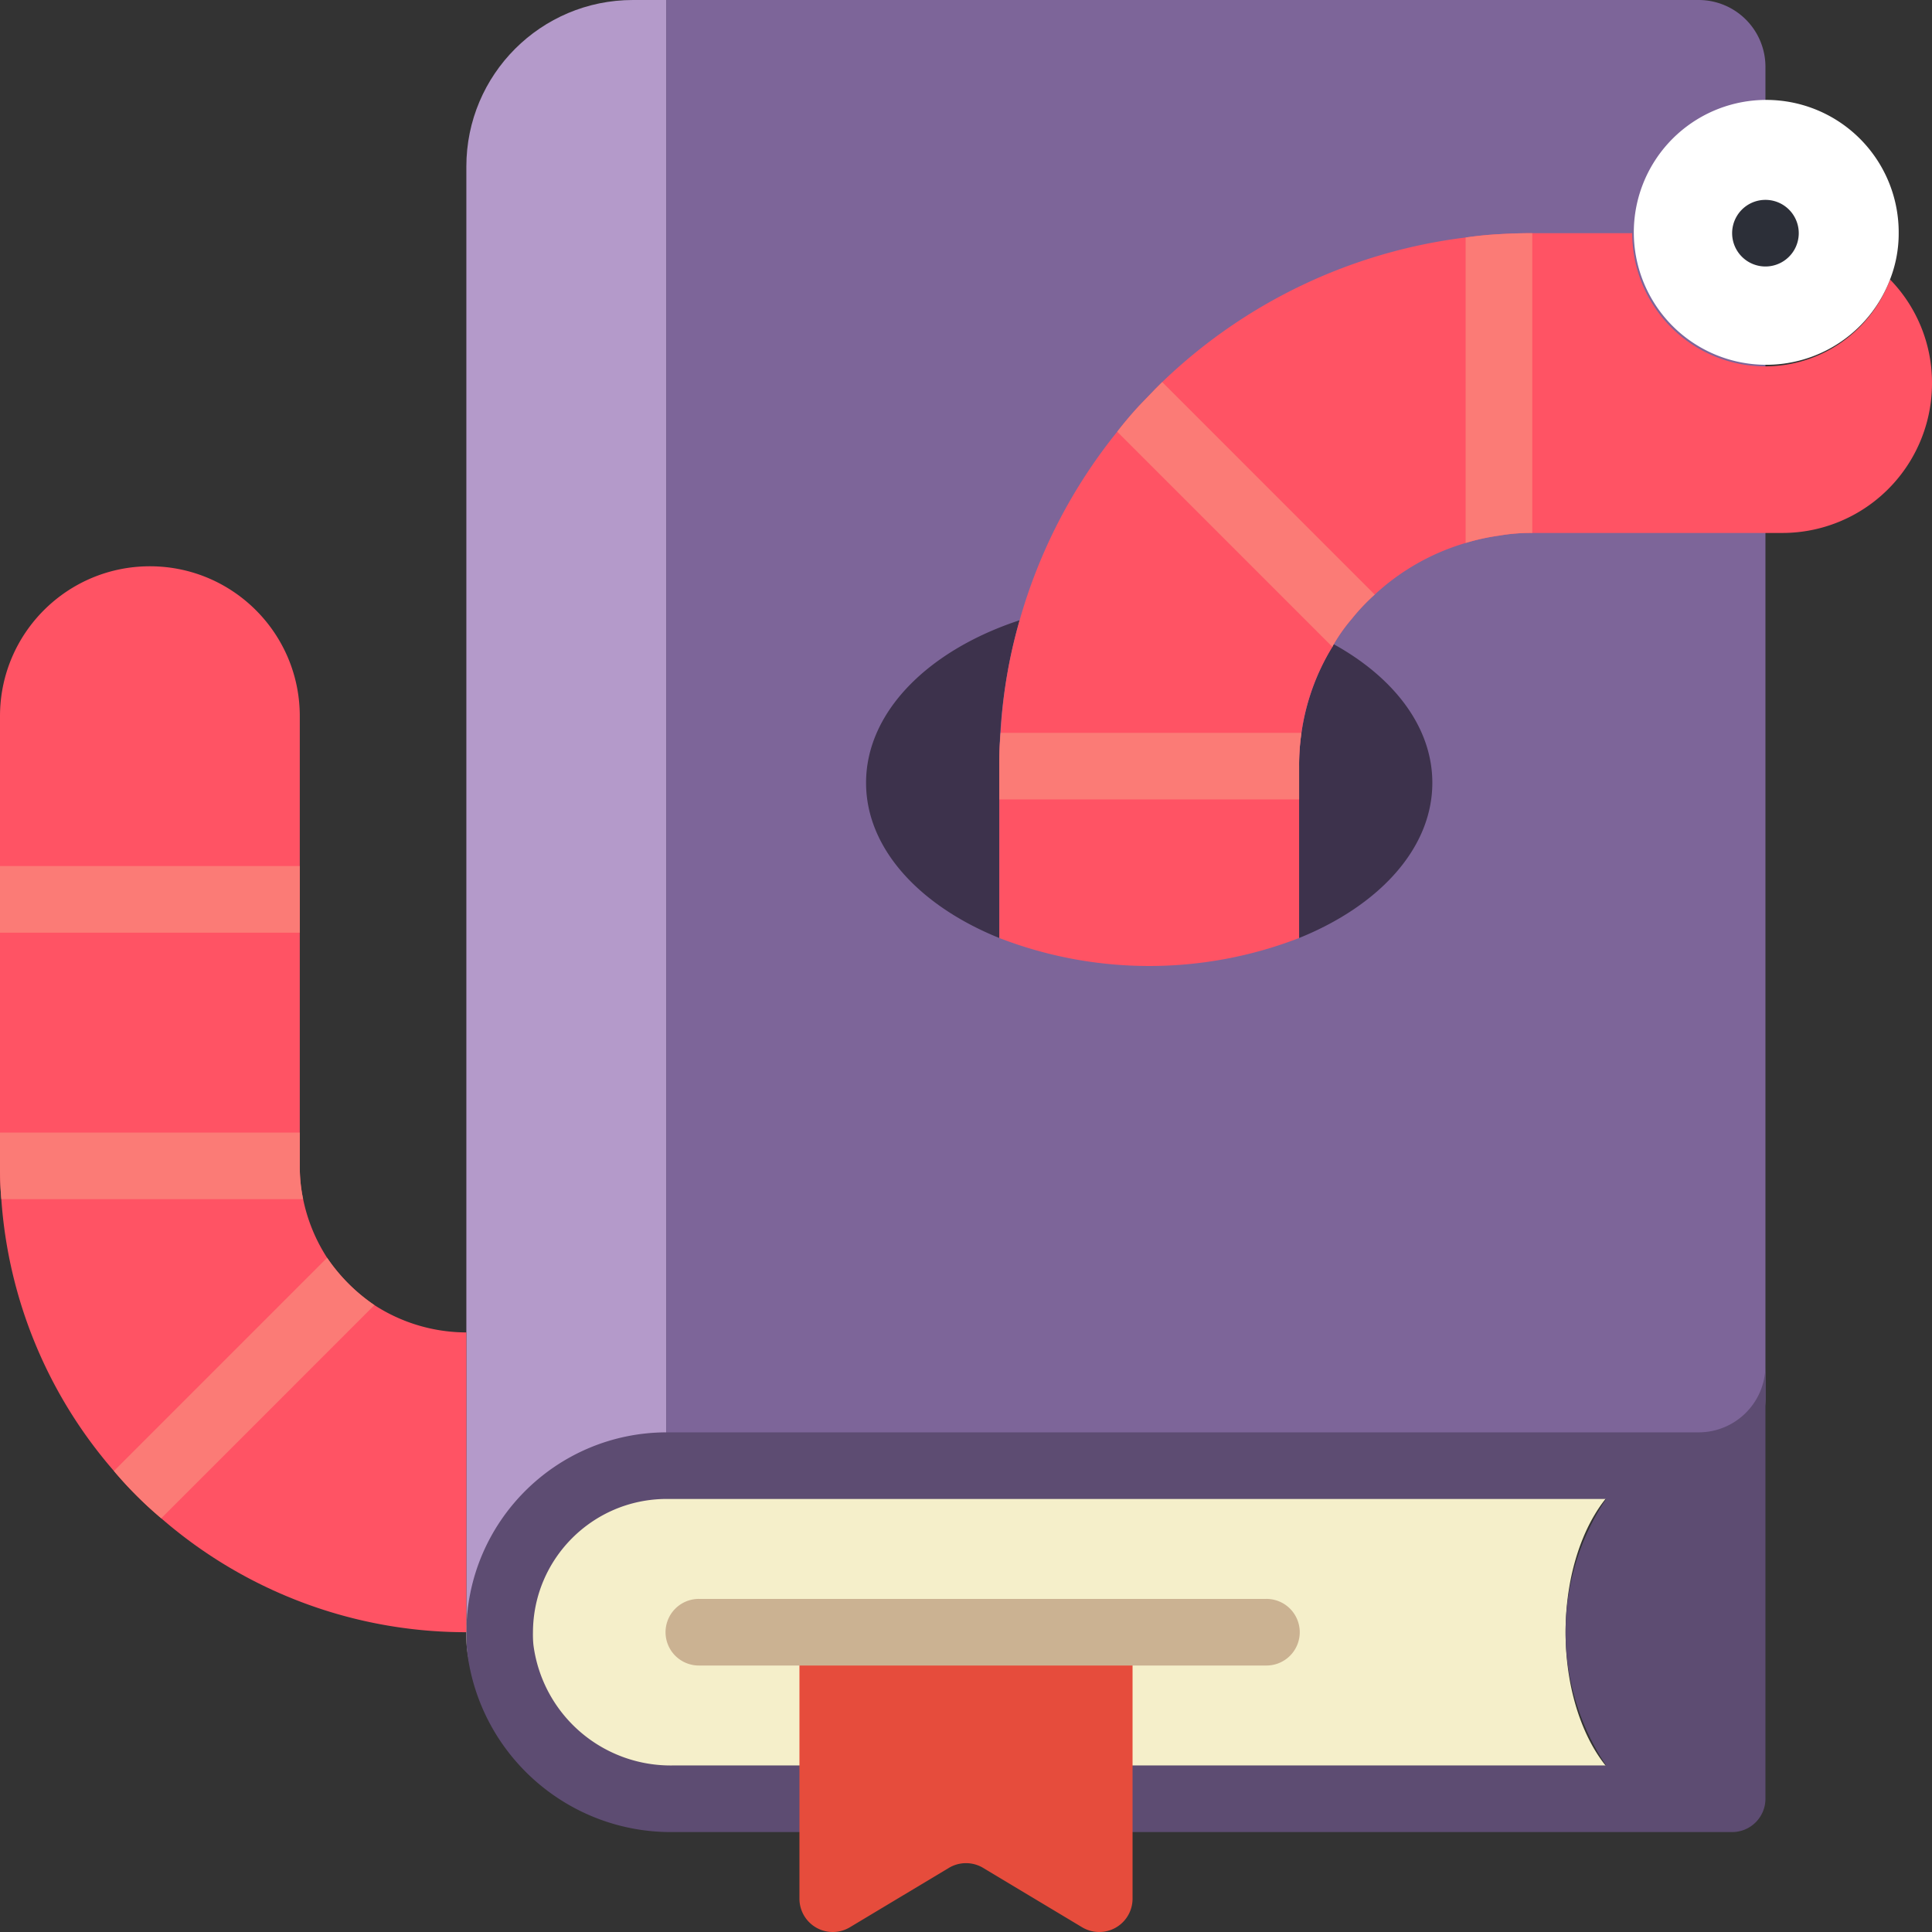 <svg width="149" height="149" fill="none" xmlns="http://www.w3.org/2000/svg"><rect width="100%" height="100%" fill="#333333" stroke="none"/><path d="M51.38 0v113.034h-2.57c-7.093 0-12.844 5.751-12.844 12.845V12.845C35.966 5.75 41.716 0 48.81 0h2.569z" fill="#B49ACA"/><path d="M136.155 5.138v102.759a5.153 5.153 0 01-5.138 5.137H51.379V0h79.638a5.154 5.154 0 015.138 5.138z" fill="#7D6599"/><path d="M128.448 138.724H49.349a13.221 13.221 0 01-13.333-11.586 10.37 10.37 0 01-.051-1.259c0-7.094 5.75-12.844 12.845-12.844h79.638c-4.265 0-7.707 5.754-7.707 12.844 0 7.091 3.442 12.845 7.707 12.845z" fill="#F5EFCA"/><path d="M131.017 110.466H51.379c-8.5.029-15.384 6.913-15.413 15.413-.008.503.012 1.006.061 1.506.985 8.005 7.826 13.993 15.892 13.908h81.667a2.569 2.569 0 002.569-2.569v-33.396a5.154 5.154 0 01-5.138 5.138zm-89.88 16.379a8.129 8.129 0 01-.034-.966c.023-5.665 4.61-10.253 10.276-10.276h72.484a18.475 18.475 0 000 20.552H51.919a10.671 10.671 0 01-10.782-9.31z" fill="#5D4C72"/><path d="M61.655 125.879h25.69v20.552a2.569 2.569 0 01-3.89 2.204l-7.635-4.58a2.57 2.57 0 00-2.64 0l-7.635 4.58a2.569 2.569 0 01-3.89-2.204v-20.552z" fill="#E64C3C"/><path d="M78.636 47.834a40.634 40.634 0 00-1.567 11.252v13.256c-6.166-2.492-10.276-6.91-10.276-11.971 0-5.472 4.804-10.225 11.843-12.537zm31.829 12.537c0 5.06-4.11 9.48-10.276 11.971l.001-13.255a17.7 17.7 0 012.671-9.403c4.65 2.569 7.604 6.397 7.604 10.687z" fill="#3D324C"/><path d="M35.965 102.759v23.12a35.825 35.825 0 01-23.531-8.786 29.708 29.708 0 01-1.901-1.747 29.62 29.62 0 01-1.747-1.901A35.707 35.707 0 01.103 92.483 28.25 28.25 0 010 89.913v-34.68c0-6.385 5.176-11.56 11.56-11.56 6.385 0 11.56 5.175 11.56 11.56v34.68c-.006.864.08 1.725.258 2.57.33 1.609.957 3.142 1.85 4.521a13.69 13.69 0 003.647 3.648 13.074 13.074 0 007.09 2.107z" fill="#FF5364"/><path d="M23.378 92.483H.103A28.248 28.248 0 010 89.913v-2.568h23.12v2.569c-.006.863.08 1.724.258 2.569zM0 66.793h23.12v5.138H0v-5.138zm28.875 33.859l-16.44 16.441a29.709 29.709 0 01-1.902-1.747 29.64 29.64 0 01-1.747-1.901l16.441-16.441a13.694 13.694 0 003.648 3.648z" fill="#FB7B76"/><path d="M97.62 128.448H53.948a2.569 2.569 0 110-5.137H97.62a2.569 2.569 0 110 5.137z" fill="#CBB292"/><path d="M149 29.543a11.544 11.544 0 01-11.56 11.56h-19.267c-.861-.01-1.721.06-2.569.206-.87.122-1.729.31-2.569.565a17.629 17.629 0 00-7.013 3.982 15.276 15.276 0 00-1.773 1.875c-.522.607-.987 1.26-1.387 1.953a.758.758 0 00-.103.206 17.248 17.248 0 00-2.389 6.627c-.126.85-.186 1.71-.18 2.57v13.255a32.045 32.045 0 01-23.12 0V59.086c0-.873.025-1.72.102-2.569a38.63 38.63 0 011.464-8.683 40.885 40.885 0 017.528-14.54 29.625 29.625 0 011.67-1.978c.436-.463.847-.874 1.258-1.31l.54-.54a40.97 40.97 0 0123.403-11.15 28.032 28.032 0 012.569-.256 42.842 42.842 0 012.569-.077h7.707a10.26 10.26 0 0019.883 3.57 11.412 11.412 0 013.237 7.99z" fill="#FF5364"/><path d="M146.431 17.983a9.715 9.715 0 01-.668 3.57 10.214 10.214 0 11.668-3.57z" fill="#fff"/><path d="M136.155 20.552a2.569 2.569 0 100-5.138 2.569 2.569 0 000 5.138z" fill="#2C2F38"/><path d="M106.021 45.856a15.345 15.345 0 00-1.772 1.876 12.84 12.84 0 00-1.388 1.952.754.754 0 00-.102.206L86.163 33.294a29.575 29.575 0 011.67-1.978c.437-.462.848-.873 1.259-1.31l.54-.54 16.389 16.39zm-5.651 10.661c-.126.85-.186 1.71-.18 2.57v2.568H77.07v-2.569c0-.873.025-1.721.102-2.569h23.198zm17.802-38.534v23.12c-.861-.01-1.721.06-2.569.206-.87.122-1.728.31-2.569.565V18.317a28.067 28.067 0 012.569-.257 42.892 42.892 0 012.569-.077z" fill="#FB7B76"/></svg>